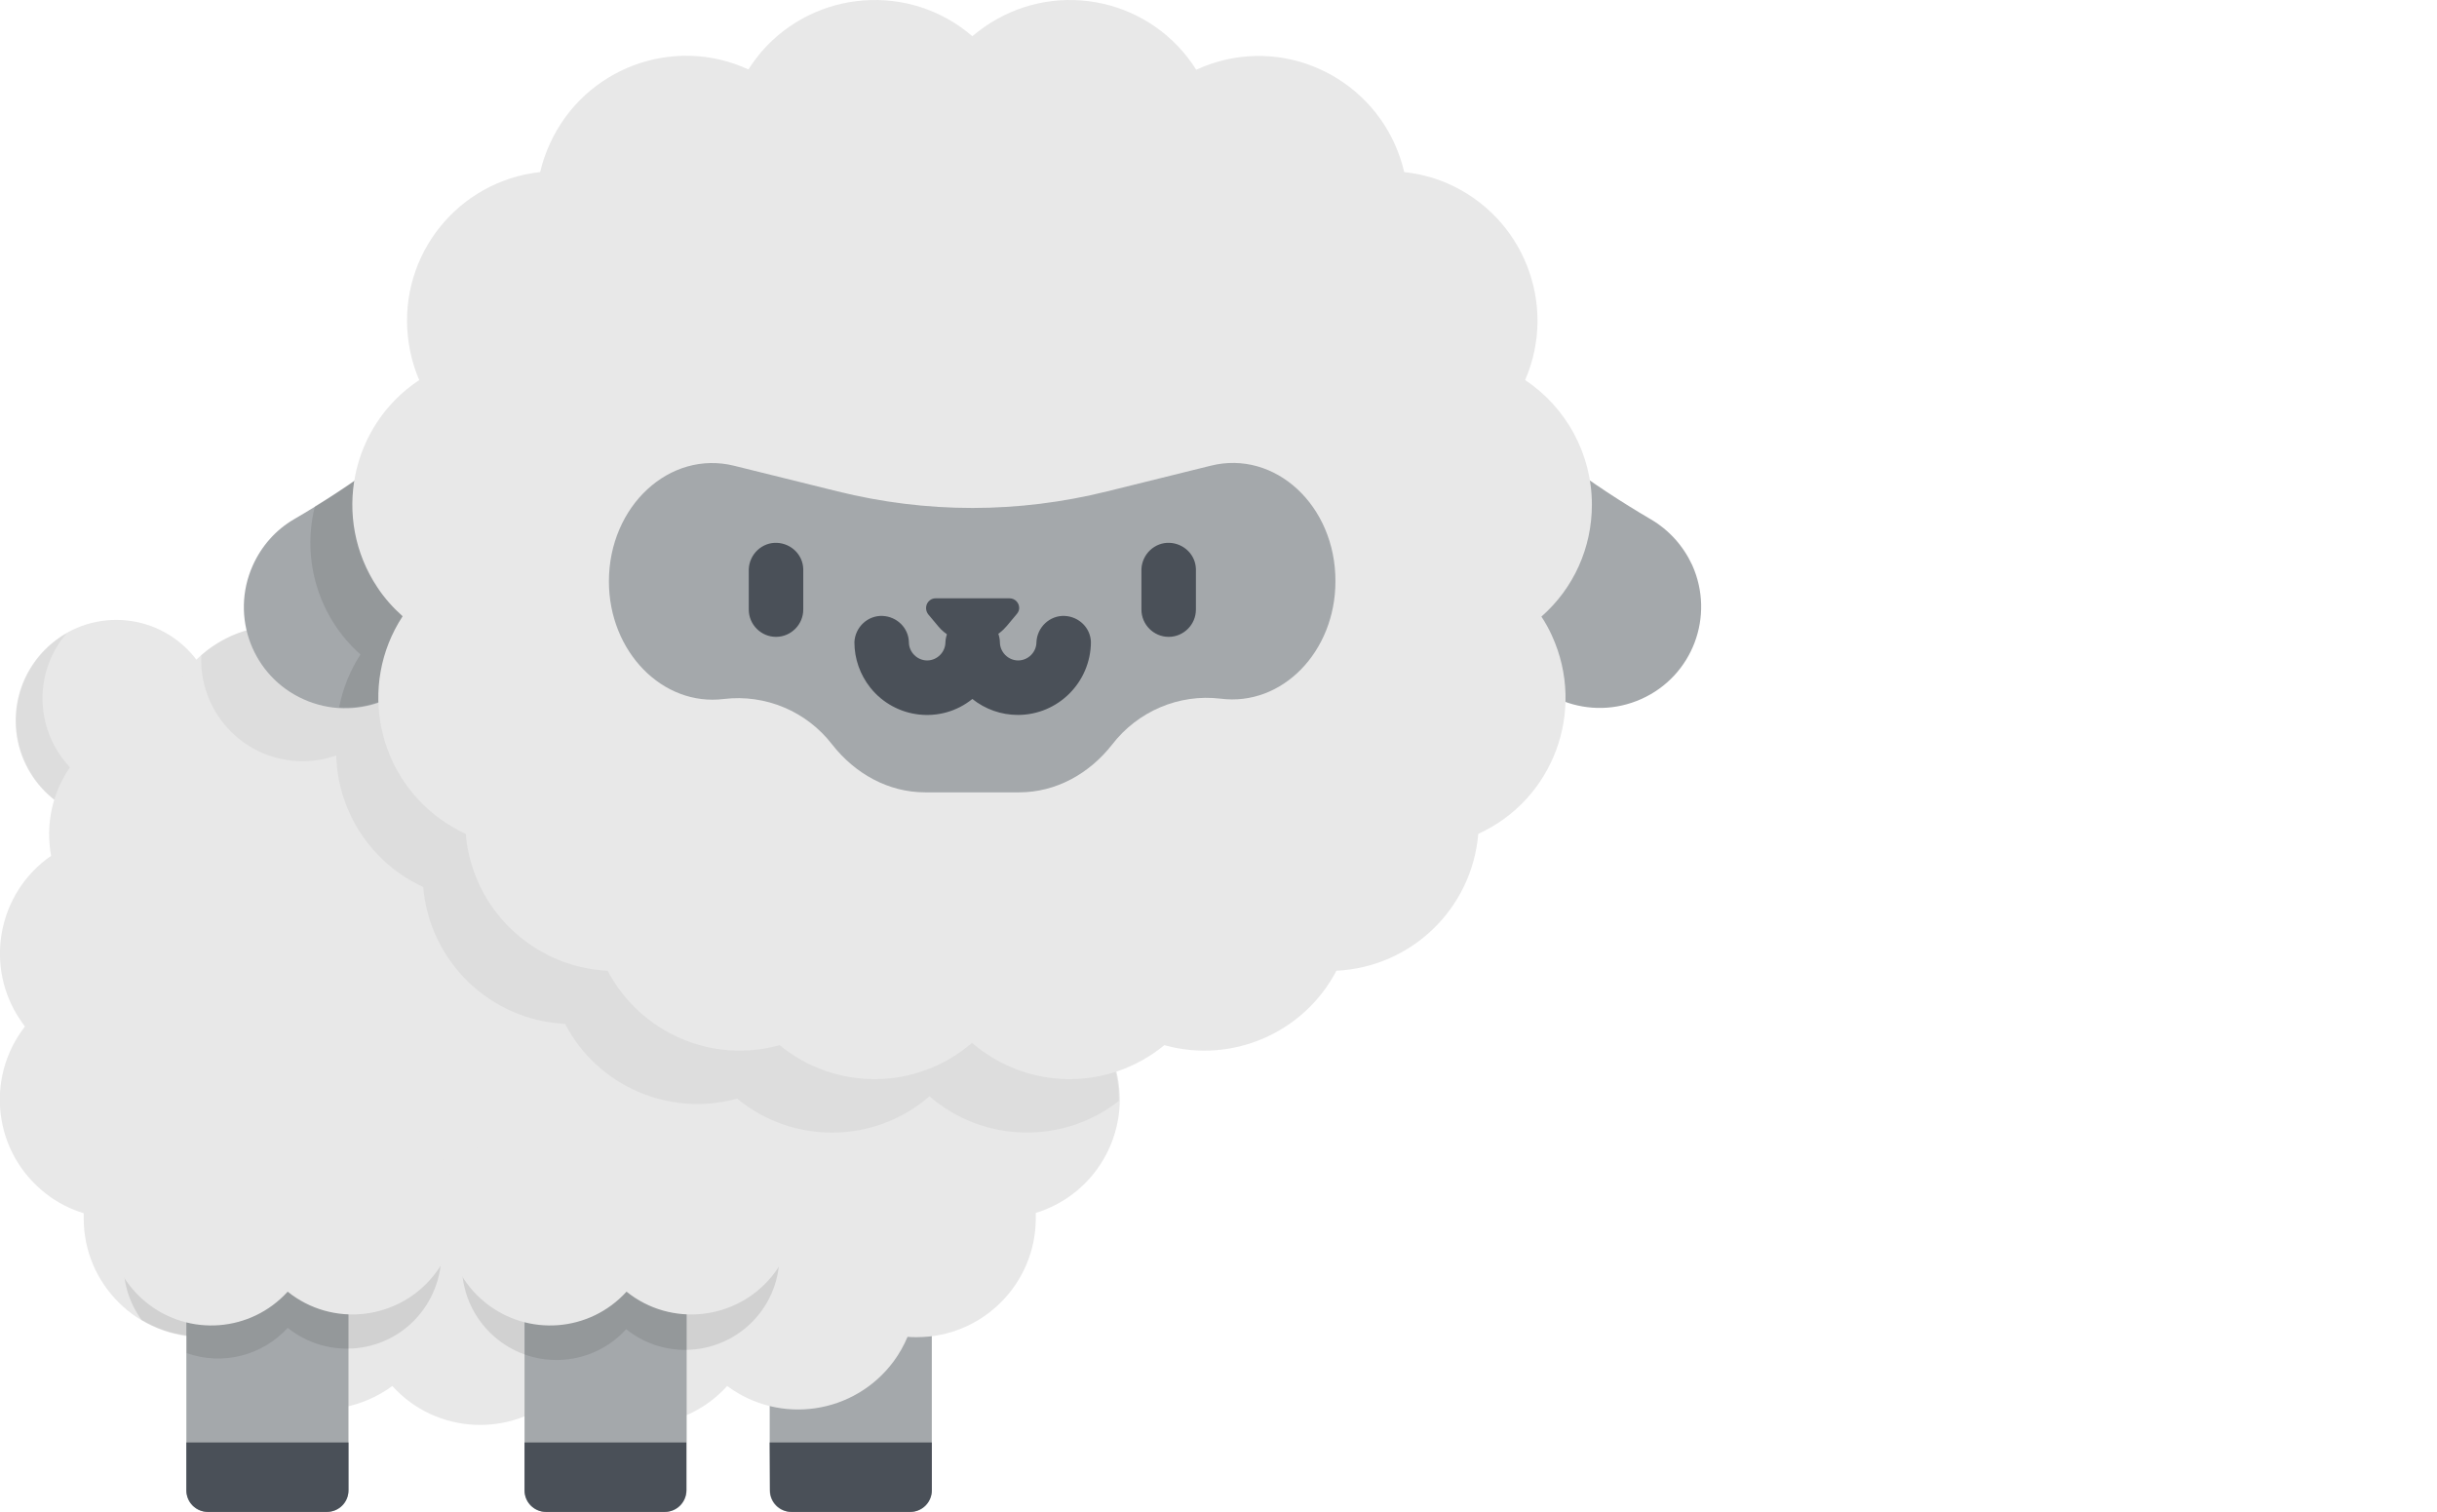 <?xml version="1.0" encoding="utf-8"?>
<!-- Generator: Adobe Illustrator 22.0.0, SVG Export Plug-In . SVG Version: 6.00 Build 0)  -->
<svg version="1.1" id="Layer_1" xmlns="http://www.w3.org/2000/svg" xmlns:xlink="http://www.w3.org/1999/xlink" x="0px" y="0px"
	 viewBox="0 0 733.6 455.1" style="enable-background:new 0 0 733.6 455.1;" xml:space="preserve">
<style type="text/css">
	.st0{fill:#E8E8E8;}
	.st1{opacity:5.000000e-02;enable-background:new    ;}
	.st2{fill:#A4A8AB;}
	.st3{fill:#4A5058;}
	.st4{opacity:0.1;enable-background:new    ;}
</style>
<title>sheep-chat</title>
<circle class="st0" cx="35" cy="216.9" r="30.3"/>
<path class="st1" d="M43.1,240.5c-16.7,0-30.3-13.6-30.3-30.3c0-7.2,2.6-14.2,7.3-19.6c-14.5,8.3-19.6,26.8-11.3,41.3
	s26.8,19.6,41.3,11.3c3-1.7,5.7-4,8-6.6C53.5,239.2,48.4,240.5,43.1,240.5z"/>
<path class="st2" d="M274,455.1h-35.8c-3.6,0-6.5-2.9-6.5-6.5v-75h48.8v75C280.5,452.1,277.6,455.1,274,455.1z"/>
<path class="st3" d="M231.7,434.2h48.8v14.4c0,3.6-2.9,6.5-6.5,6.5c0,0,0,0,0,0h-35.7c-3.6,0-6.5-2.9-6.5-6.5l0,0l0,0L231.7,434.2z"
	/>
<path class="st0" d="M337,286.9c0-11.7-5.8-22.7-15.4-29.4c0.4-2.1,0.6-4.2,0.6-6.3c0-19.3-15.4-35.2-34.7-35.7
	c-4.7-19.2-24.1-30.9-43.3-26.2l-1,0.3c-12-14.5-33.3-17.2-48.6-6.1c-13.5-14.4-36.1-15.2-50.5-1.8c0,0,0,0,0,0
	c-0.6,0.6-1.2,1.2-1.8,1.8c-15.3-11.1-36.5-8.4-48.6,6.1c-19.1-5.2-38.7,5.9-44,25c0,0,0,0,0,0l-0.2,0.9
	c-19.7,0.6-35.3,17-34.7,36.7c0,0,0,0,0,0c0.1,1.8,0.2,3.6,0.6,5.4c-16.2,11.2-20.3,33.5-9.1,49.7c0,0,0,0,0,0
	c0.4,0.6,0.8,1.1,1.2,1.7c-12.1,15.6-9.4,38,6.2,50.2c3.4,2.7,7.3,4.7,11.5,6v1.6c0,19.7,16.1,35.7,35.8,35.7c0.9,0,1.9,0,2.8-0.1
	c7.7,18.2,28.7,26.7,46.9,19c2.6-1.1,5.1-2.5,7.4-4.2c13.2,14.6,35.8,15.7,50.4,2.5c14.6,13.2,37.2,12.1,50.4-2.5
	c15.9,11.8,38.3,8.5,50.1-7.4c1.7-2.3,3.1-4.8,4.2-7.4c0.9,0.1,1.9,0.1,2.8,0.1c19.7,0,35.8-16,35.8-35.8v0l0,0v-1.6
	c18.9-5.8,29.5-25.8,23.7-44.7c-1.3-4.2-3.3-8-6-11.5C334.4,302.6,337,294.9,337,286.9L337,286.9z"/>
<path class="st1" d="M337,286.9c0-11.7-5.8-22.7-15.4-29.4c0.4-2.1,0.6-4.2,0.6-6.3c0-19.3-15.4-35.2-34.7-35.7
	c-4.7-19.2-24.1-30.9-43.3-26.2l-1,0.3c-12-14.5-33.3-17.2-48.6-6.1c-13.5-14.4-36.1-15.2-50.5-1.8c0,0,0,0,0,0
	c-0.6,0.6-1.2,1.2-1.8,1.8c-15.3-11.1-36.5-8.4-48.6,6.1c-11.6-3.2-24-0.4-33.1,7.6c-0.8,16.8,12.2,31.1,29,31.9
	c3.9,0.2,7.9-0.4,11.6-1.7c0.5,17.1,10.7,32.5,26.2,39.6c1.9,22.5,20.2,40.1,42.7,41.2c9.8,18.8,31.4,28.1,51.8,22.5
	c16.9,13.9,41.4,13.6,57.9-0.7c16.2,14,40.1,14.6,57,1.4v-0.4c0-8-2.6-15.7-7.6-22C334.3,302.7,337,294.9,337,286.9z"/>
<path class="st2" d="M88.5,156.3c17.7-10.3,34.5-22.5,49.7-37.8l0.1-0.1c3.5-3.5,9.2-3.5,12.7,0c2,2,3,4.9,2.5,7.8
	c-3.7,22.8-11.3,45.7-21.2,67.6l-0.6,1.4c-6.9,15.4-24.9,22.2-40.3,15.3c-15.4-6.9-22.2-24.9-15.3-40.3
	C78.7,164.4,83,159.5,88.5,156.3L88.5,156.3z"/>
<path class="st4" d="M150.9,118.3c-3.5-3.5-9.1-3.5-12.6,0l0,0l-0.1,0.1c-13.1,13-27.6,24.4-43.4,34c-4.1,16.3,1.2,33.5,13.7,44.6
	c-3.1,4.8-5.3,10.2-6.4,15.9c12.7,0.8,24.5-6.4,29.7-17.9l0.6-1.4c9.9-21.9,17.4-44.8,21.2-67.6C153.9,123.3,153,120.4,150.9,118.3z
	"/>
<path class="st2" d="M496.9,156.3c-17.7-10.4-34.5-22.5-49.7-37.8l-0.1-0.1c-3.5-3.5-9.1-3.5-12.6-0.1l0,0c-2,2-3,4.9-2.5,7.8
	c3.8,22.8,11.3,45.7,21.2,67.6l0.6,1.4c6.9,15.4,24.9,22.2,40.3,15.3s22.2-24.9,15.3-40.3C506.7,164.3,502.4,159.5,496.9,156.3
	L496.9,156.3z"/>
<path class="st0" d="M479.2,151.9c0-15.1-7.6-29.2-20.1-37.5c9.9-22.8-0.6-49.3-23.4-59.2c-4.1-1.8-8.5-2.9-13-3.4
	C417.1,27.6,393,12.4,368.8,18c-3,0.7-5.9,1.7-8.7,3C346.8-0.1,319-6.3,298,7c-1.9,1.2-3.6,2.5-5.3,3.9
	c-18.8-16.2-47.2-14.1-63.5,4.7c-1.4,1.7-2.7,3.4-3.9,5.3c-22.6-10.4-49.3-0.4-59.7,22.2c-1.3,2.8-2.3,5.7-3,8.7
	c-24.7,2.7-42.5,24.9-39.8,49.6c0.5,4.5,1.6,8.8,3.4,13c-20.7,13.7-26.4,41.7-12.6,62.4c2.1,3.2,4.7,6.1,7.6,8.7
	c-13.6,20.8-7.7,48.7,13.2,62.3c1.9,1.2,3.8,2.3,5.8,3.2c1.9,22.5,20.2,40.1,42.7,41.2c9.9,18.7,31.4,28.1,51.8,22.4
	c16.9,13.9,41.4,13.6,57.9-0.7c16.6,14.3,41,14.6,57.9,0.7c20.4,5.7,42-3.7,51.8-22.4c22.6-1.1,40.8-18.7,42.7-41.2
	c22.6-10.3,32.5-37,22.2-59.6c-0.9-2-2-4-3.2-5.8C473.8,177,479.2,164.8,479.2,151.9L479.2,151.9z"/>
<path class="st2" d="M364.4,140.2l-31.1,7.7c-13.3,3.3-26.9,5-40.6,5c-13.7,0-27.3-1.7-40.6-5l-31.1-7.7
	c-19.4-4.8-37.7,12.1-37.7,34.8c0,21.2,16.2,37.7,34.6,35.4c12.5-1.5,24.9,3.7,32.6,13.7c6.9,8.8,16.9,14.4,28,14.4h28.3
	c11.1,0,21.1-5.6,28-14.4c7.7-10,20.1-15.3,32.6-13.8c18.5,2.4,34.6-14.1,34.6-35.3C402.1,152.2,383.8,135.3,364.4,140.2
	L364.4,140.2z"/>
<path class="st3" d="M233.6,191.7c-4.5,0-8.2-3.7-8.2-8.2l0,0l0,0v-12.2c0.2-4.5,4-8.1,8.5-7.9c4.3,0.2,7.8,3.6,7.9,7.9v12.2
	C241.8,188,238.1,191.7,233.6,191.7z M351.8,191.7c-4.5,0-8.2-3.7-8.2-8.2l0,0l0,0v-12.2c0.2-4.5,4-8.1,8.5-7.9
	c4.3,0.2,7.8,3.6,7.9,7.9v12.2C360,188,356.3,191.7,351.8,191.7z M306.4,215.2c-5,0-9.8-1.7-13.7-4.8c-9.4,7.6-23.2,6-30.7-3.4
	c-3.1-3.9-4.8-8.7-4.8-13.7c0.2-4.5,4-8.1,8.5-7.9c4.3,0.2,7.8,3.6,7.9,7.9c0,3,2.5,5.5,5.5,5.5s5.5-2.5,5.5-5.5
	c0.2-4.5,4-8.1,8.5-7.9c4.3,0.2,7.8,3.6,7.9,7.9c0,3,2.5,5.5,5.5,5.5s5.5-2.5,5.5-5.5c0.2-4.5,4-8.1,8.5-7.9
	c4.3,0.2,7.8,3.6,7.9,7.9C328.3,205.4,318.5,215.2,306.4,215.2C306.4,215.2,306.4,215.2,306.4,215.2L306.4,215.2z"/>
<path class="st3" d="M306.1,184.8l-3.1,3.7c-4.8,5.7-13.3,6.4-18.9,1.7c0,0,0,0,0,0c-0.6-0.5-1.2-1.1-1.6-1.6l-3.1-3.7
	c-1-1.3-0.8-3.2,0.5-4.2c0,0,0,0,0,0c0.5-0.4,1.1-0.6,1.7-0.6h22.3c1.6,0,2.9,1.3,2.9,2.9C306.8,183.6,306.6,184.2,306.1,184.8
	L306.1,184.8z"/>
<path class="st2" d="M98.3,455.1H62.6c-3.6,0-6.5-2.9-6.5-6.5v-75h48.8v75C104.9,452.2,102,455.1,98.3,455.1z M200.1,455.1h-35.7
	c-3.6,0-6.5-2.9-6.5-6.5v-75h48.8v75C206.6,452.2,203.7,455.1,200.1,455.1L200.1,455.1z"/>
<path class="st4" d="M104.4,349c-8,0-15.6,3.4-21,9.3c-12.3-9.8-30.2-7.8-40,4.4c-8,10-8.3,24.2-0.8,34.6c4.2,2.5,8.8,4.1,13.6,4.7
	v5.3c10.8,3.8,22.7,0.8,30.4-7.6c12.3,9.8,30.2,7.9,40-4.4c9.8-12.3,7.9-30.2-4.4-40C117.1,351.1,110.9,348.9,104.4,349L104.4,349z"
	/>
<path class="st0" d="M106.2,333.3c-8.8,0-17.1,3.7-23,10.1c-13.4-10.8-33.1-8.6-43.9,4.8c-10.8,13.4-8.6,33.1,4.8,43.9
	c12.8,10.3,31.4,8.9,42.5-3.3c13.4,10.8,33.1,8.6,43.9-4.8c10.8-13.4,8.6-33.1-4.8-43.9C120.2,335.8,113.3,333.3,106.2,333.3
	L106.2,333.3z"/>
<path class="st4" d="M206.3,349.5c-8,0-15.6,3.3-21,9.2c-12.2-9.8-30.1-7.9-40,4.4c-9.8,12.2-7.9,30.1,4.4,40
	c11.7,9.4,28.7,8.1,38.8-3c12.2,9.8,30.1,7.8,39.9-4.4c9.8-12.2,7.8-30.1-4.4-39.9C219,351.7,212.7,349.5,206.3,349.5L206.3,349.5z"
	/>
<path class="st0" d="M208.2,333.3c-8.8,0-17.1,3.7-23,10.1c-13.4-10.8-33.1-8.6-43.9,4.8c-10.8,13.4-8.6,33.1,4.8,43.9
	c12.8,10.3,31.4,8.9,42.5-3.3c13.4,10.8,33.1,8.6,43.9-4.8c10.8-13.4,8.6-33.1-4.8-43.9C222.2,335.8,215.3,333.3,208.2,333.3
	L208.2,333.3z"/>
<path class="st3" d="M56.1,434.2h48.8v14.4c0,3.6-2.9,6.5-6.5,6.5H62.6c-3.6,0-6.5-2.9-6.5-6.5l0,0l0,0L56.1,434.2z M157.8,434.2
	h48.8v14.4c0,3.6-2.9,6.5-6.5,6.5l0,0h-35.7c-3.6,0-6.5-2.9-6.5-6.5l0,0l0,0V434.2z"/>
</svg>
